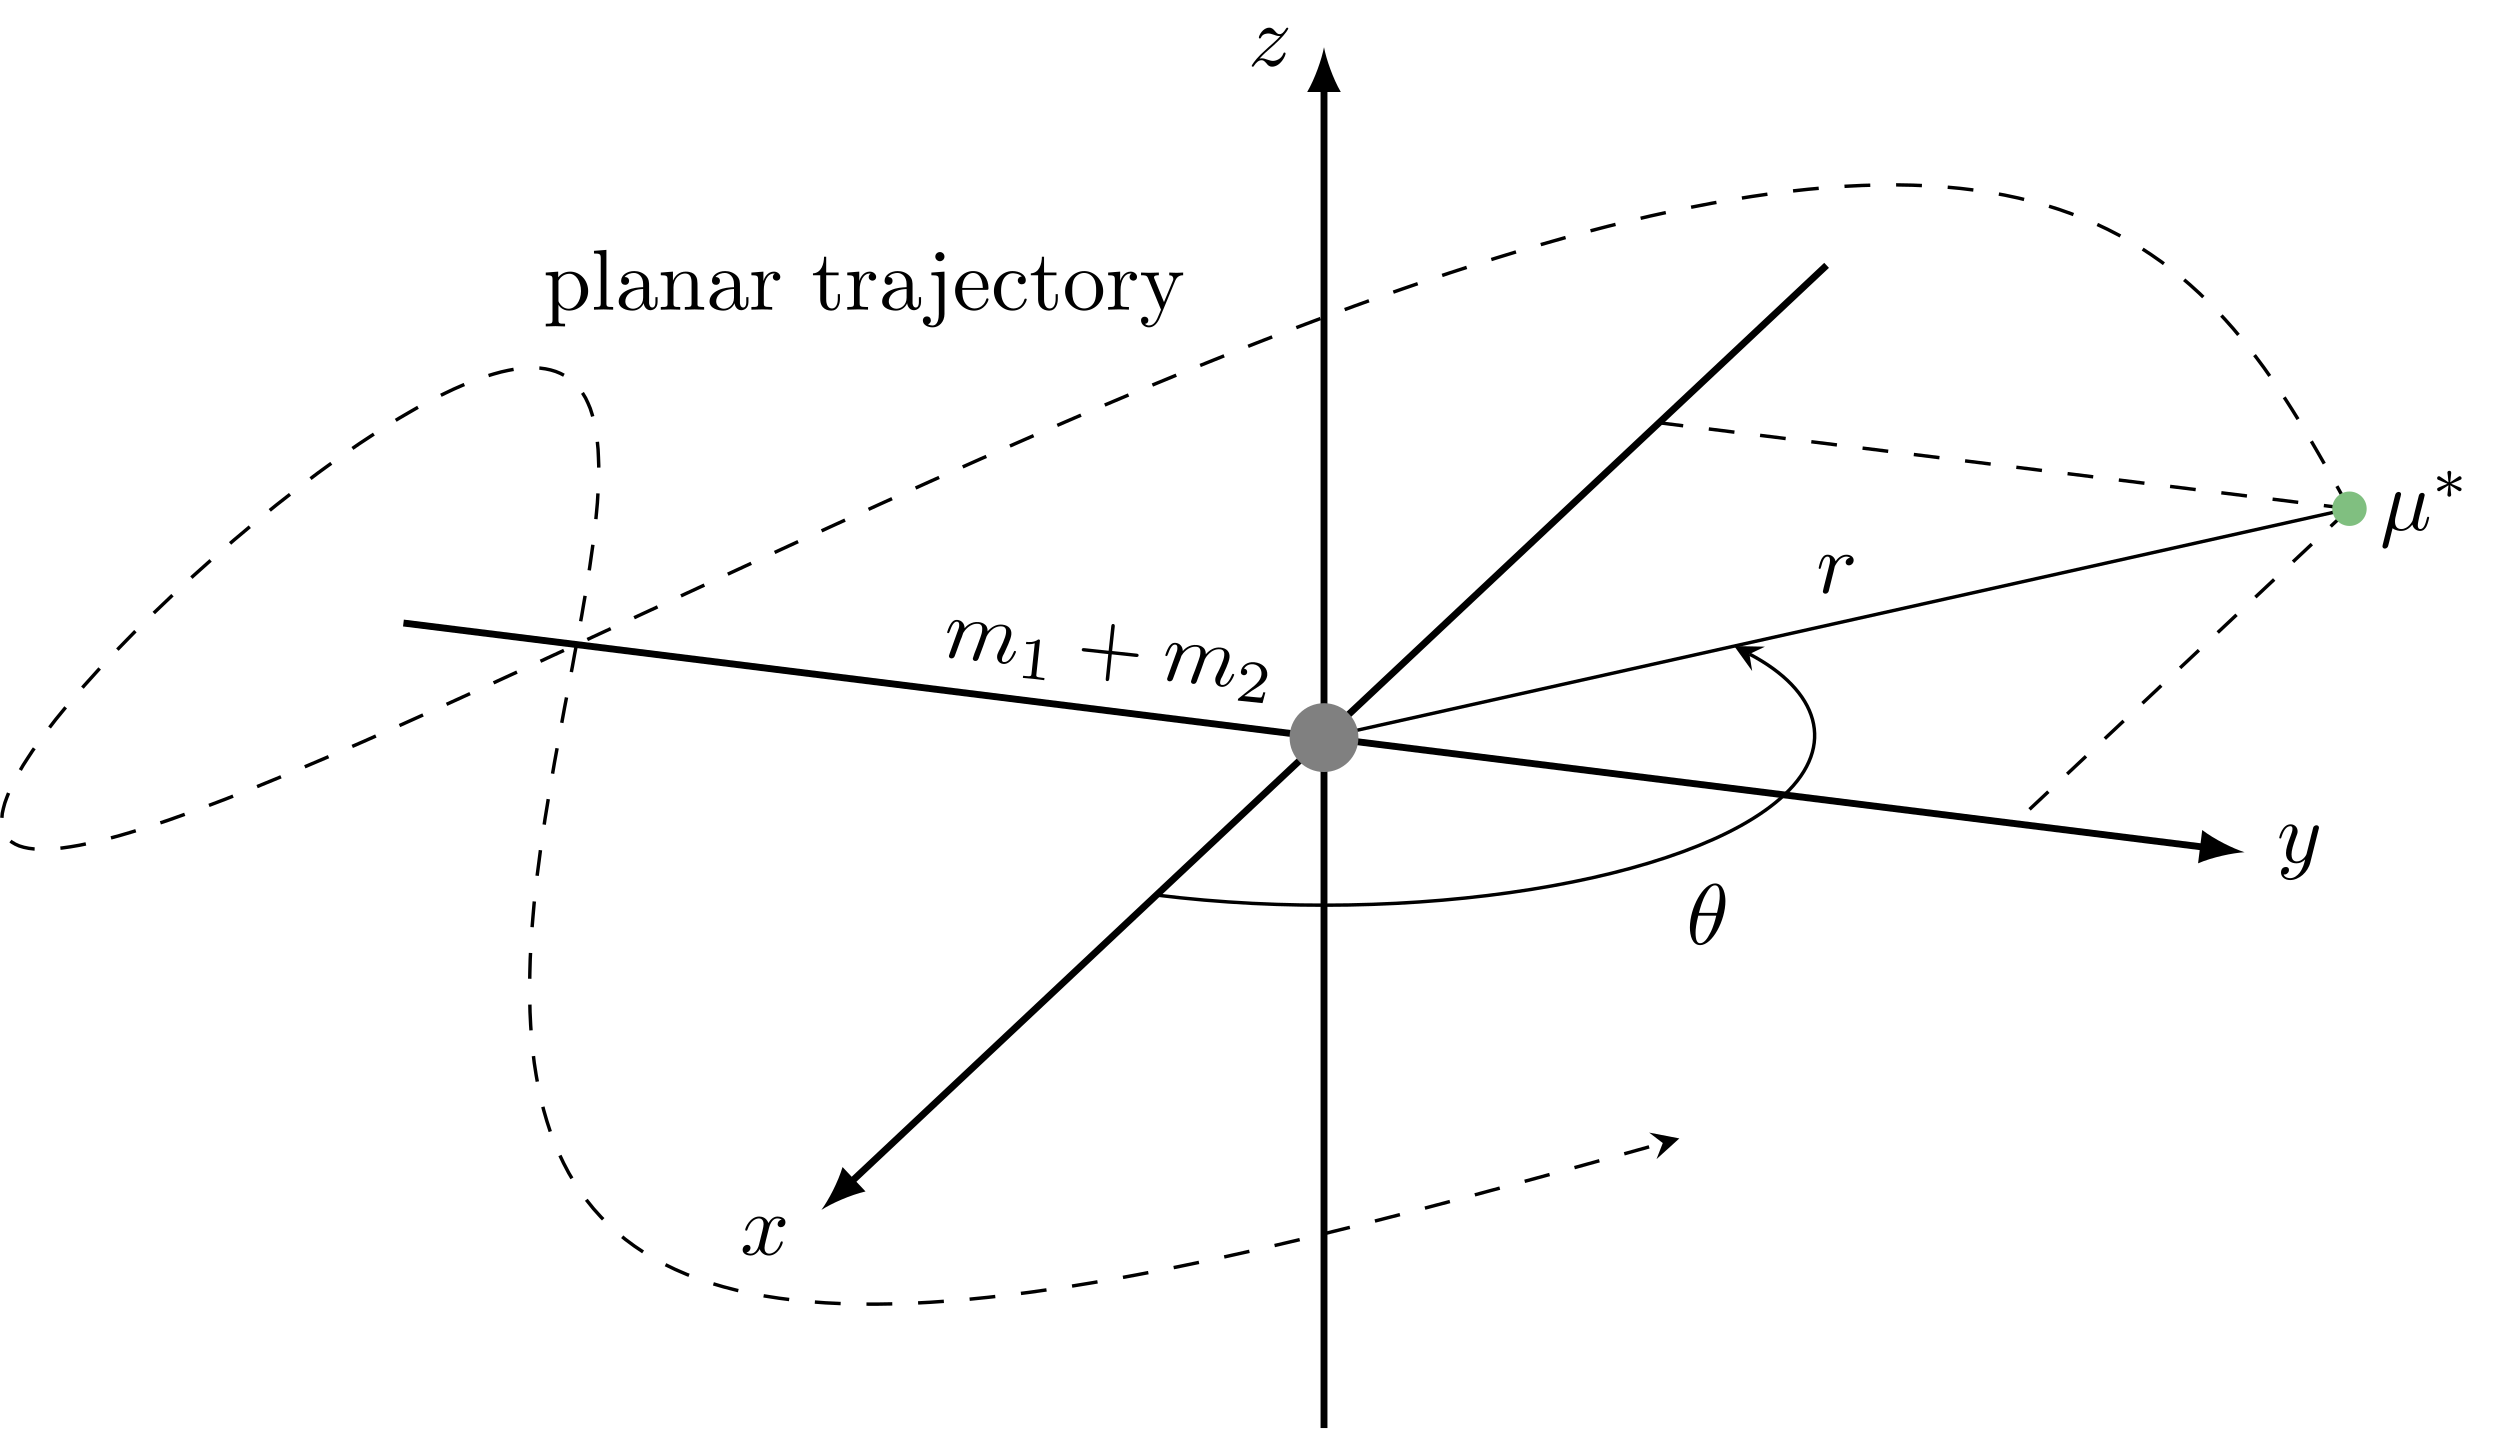 <?xml version="1.0" encoding="UTF-8"?>
<svg xmlns="http://www.w3.org/2000/svg" xmlns:xlink="http://www.w3.org/1999/xlink" width="289.361pt" height="165.686pt" viewBox="0 0 289.361 165.686" version="1.1">
<defs>
<g>
<symbol overflow="visible" id="glyph0-0">
<path style="stroke:none;" d=""/>
</symbol>
<symbol overflow="visible" id="glyph0-1">
<path style="stroke:none;" d="M 1.719 -3.75 L 1.719 -4.406 L 0.281 -4.297 L 0.281 -3.984 C 0.984 -3.984 1.062 -3.922 1.062 -3.484 L 1.062 1.172 C 1.062 1.625 0.953 1.625 0.281 1.625 L 0.281 1.938 C 0.625 1.922 1.141 1.906 1.391 1.906 C 1.672 1.906 2.172 1.922 2.516 1.938 L 2.516 1.625 C 1.859 1.625 1.75 1.625 1.75 1.172 L 1.75 -0.594 C 1.797 -0.422 2.219 0.109 2.969 0.109 C 4.156 0.109 5.188 -0.875 5.188 -2.156 C 5.188 -3.422 4.234 -4.406 3.109 -4.406 C 2.328 -4.406 1.906 -3.969 1.719 -3.75 Z M 1.75 -1.141 L 1.75 -3.359 C 2.031 -3.875 2.516 -4.156 3.031 -4.156 C 3.766 -4.156 4.359 -3.281 4.359 -2.156 C 4.359 -0.953 3.672 -0.109 2.938 -0.109 C 2.531 -0.109 2.156 -0.312 1.891 -0.719 C 1.75 -0.922 1.75 -0.938 1.75 -1.141 Z M 1.75 -1.141 "/>
</symbol>
<symbol overflow="visible" id="glyph0-2">
<path style="stroke:none;" d="M 1.766 -6.922 L 0.328 -6.812 L 0.328 -6.5 C 1.031 -6.5 1.109 -6.438 1.109 -5.938 L 1.109 -0.75 C 1.109 -0.312 1 -0.312 0.328 -0.312 L 0.328 0 C 0.656 -0.016 1.188 -0.031 1.438 -0.031 C 1.688 -0.031 2.172 -0.016 2.547 0 L 2.547 -0.312 C 1.875 -0.312 1.766 -0.312 1.766 -0.75 Z M 1.766 -6.922 "/>
</symbol>
<symbol overflow="visible" id="glyph0-3">
<path style="stroke:none;" d="M 3.312 -0.75 C 3.359 -0.359 3.625 0.062 4.094 0.062 C 4.312 0.062 4.922 -0.078 4.922 -0.891 L 4.922 -1.453 L 4.672 -1.453 L 4.672 -0.891 C 4.672 -0.312 4.422 -0.25 4.312 -0.25 C 3.984 -0.25 3.938 -0.703 3.938 -0.75 L 3.938 -2.734 C 3.938 -3.156 3.938 -3.547 3.578 -3.922 C 3.188 -4.312 2.688 -4.469 2.219 -4.469 C 1.391 -4.469 0.703 -4 0.703 -3.344 C 0.703 -3.047 0.906 -2.875 1.172 -2.875 C 1.453 -2.875 1.625 -3.078 1.625 -3.328 C 1.625 -3.453 1.578 -3.781 1.109 -3.781 C 1.391 -4.141 1.875 -4.25 2.188 -4.25 C 2.688 -4.25 3.25 -3.859 3.25 -2.969 L 3.25 -2.609 C 2.734 -2.578 2.047 -2.547 1.422 -2.25 C 0.672 -1.906 0.422 -1.391 0.422 -0.953 C 0.422 -0.141 1.391 0.109 2.016 0.109 C 2.672 0.109 3.125 -0.297 3.312 -0.75 Z M 3.25 -2.391 L 3.25 -1.391 C 3.25 -0.453 2.531 -0.109 2.078 -0.109 C 1.594 -0.109 1.188 -0.453 1.188 -0.953 C 1.188 -1.5 1.609 -2.328 3.25 -2.391 Z M 3.25 -2.391 "/>
</symbol>
<symbol overflow="visible" id="glyph0-4">
<path style="stroke:none;" d="M 1.094 -3.422 L 1.094 -0.75 C 1.094 -0.312 0.984 -0.312 0.312 -0.312 L 0.312 0 C 0.672 -0.016 1.172 -0.031 1.453 -0.031 C 1.703 -0.031 2.219 -0.016 2.562 0 L 2.562 -0.312 C 1.891 -0.312 1.781 -0.312 1.781 -0.75 L 1.781 -2.594 C 1.781 -3.625 2.5 -4.188 3.125 -4.188 C 3.766 -4.188 3.875 -3.656 3.875 -3.078 L 3.875 -0.75 C 3.875 -0.312 3.766 -0.312 3.094 -0.312 L 3.094 0 C 3.438 -0.016 3.953 -0.031 4.219 -0.031 C 4.469 -0.031 5 -0.016 5.328 0 L 5.328 -0.312 C 4.812 -0.312 4.562 -0.312 4.562 -0.609 L 4.562 -2.516 C 4.562 -3.375 4.562 -3.672 4.25 -4.031 C 4.109 -4.203 3.781 -4.406 3.203 -4.406 C 2.469 -4.406 2 -3.984 1.719 -3.359 L 1.719 -4.406 L 0.312 -4.297 L 0.312 -3.984 C 1.016 -3.984 1.094 -3.922 1.094 -3.422 Z M 1.094 -3.422 "/>
</symbol>
<symbol overflow="visible" id="glyph0-5">
<path style="stroke:none;" d="M 1.672 -3.312 L 1.672 -4.406 L 0.281 -4.297 L 0.281 -3.984 C 0.984 -3.984 1.062 -3.922 1.062 -3.422 L 1.062 -0.75 C 1.062 -0.312 0.953 -0.312 0.281 -0.312 L 0.281 0 C 0.672 -0.016 1.141 -0.031 1.422 -0.031 C 1.812 -0.031 2.281 -0.031 2.688 0 L 2.688 -0.312 L 2.469 -0.312 C 1.734 -0.312 1.719 -0.422 1.719 -0.781 L 1.719 -2.312 C 1.719 -3.297 2.141 -4.188 2.891 -4.188 C 2.953 -4.188 2.984 -4.188 3 -4.172 C 2.969 -4.172 2.766 -4.047 2.766 -3.781 C 2.766 -3.516 2.984 -3.359 3.203 -3.359 C 3.375 -3.359 3.625 -3.484 3.625 -3.797 C 3.625 -4.109 3.312 -4.406 2.891 -4.406 C 2.156 -4.406 1.797 -3.734 1.672 -3.312 Z M 1.672 -3.312 "/>
</symbol>
<symbol overflow="visible" id="glyph0-6">
<path style="stroke:none;" d="M 1.719 -3.984 L 3.156 -3.984 L 3.156 -4.297 L 1.719 -4.297 L 1.719 -6.125 L 1.469 -6.125 C 1.469 -5.312 1.172 -4.25 0.188 -4.203 L 0.188 -3.984 L 1.031 -3.984 L 1.031 -1.234 C 1.031 -0.016 1.969 0.109 2.328 0.109 C 3.031 0.109 3.312 -0.594 3.312 -1.234 L 3.312 -1.797 L 3.062 -1.797 L 3.062 -1.25 C 3.062 -0.516 2.766 -0.141 2.391 -0.141 C 1.719 -0.141 1.719 -1.047 1.719 -1.219 Z M 1.719 -3.984 "/>
</symbol>
<symbol overflow="visible" id="glyph0-7">
<path style="stroke:none;" d="M 2.094 -4.406 L 0.578 -4.297 L 0.578 -3.984 C 1.344 -3.984 1.438 -3.922 1.438 -3.422 L 1.438 0.516 C 1.438 0.969 1.344 1.828 0.703 1.828 C 0.656 1.828 0.422 1.828 0.172 1.688 C 0.312 1.656 0.516 1.516 0.516 1.25 C 0.516 0.984 0.344 0.781 0.062 0.781 C -0.219 0.781 -0.406 0.984 -0.406 1.25 C -0.406 1.766 0.156 2.047 0.734 2.047 C 1.469 2.047 2.094 1.406 2.094 0.5 Z M 2.094 -6.141 C 2.094 -6.438 1.859 -6.672 1.562 -6.672 C 1.281 -6.672 1.031 -6.438 1.031 -6.141 C 1.031 -5.859 1.281 -5.609 1.562 -5.609 C 1.859 -5.609 2.094 -5.859 2.094 -6.141 Z M 2.094 -6.141 "/>
</symbol>
<symbol overflow="visible" id="glyph0-8">
<path style="stroke:none;" d="M 1.109 -2.516 C 1.172 -4 2.016 -4.25 2.359 -4.25 C 3.375 -4.25 3.484 -2.906 3.484 -2.516 Z M 1.109 -2.297 L 3.891 -2.297 C 4.109 -2.297 4.141 -2.297 4.141 -2.516 C 4.141 -3.5 3.594 -4.469 2.359 -4.469 C 1.203 -4.469 0.281 -3.438 0.281 -2.188 C 0.281 -0.859 1.328 0.109 2.469 0.109 C 3.688 0.109 4.141 -1 4.141 -1.188 C 4.141 -1.281 4.062 -1.312 4 -1.312 C 3.922 -1.312 3.891 -1.25 3.875 -1.172 C 3.531 -0.141 2.625 -0.141 2.531 -0.141 C 2.031 -0.141 1.641 -0.438 1.406 -0.812 C 1.109 -1.281 1.109 -1.938 1.109 -2.297 Z M 1.109 -2.297 "/>
</symbol>
<symbol overflow="visible" id="glyph0-9">
<path style="stroke:none;" d="M 1.172 -2.172 C 1.172 -3.797 1.984 -4.219 2.516 -4.219 C 2.609 -4.219 3.234 -4.203 3.578 -3.844 C 3.172 -3.812 3.109 -3.516 3.109 -3.391 C 3.109 -3.125 3.297 -2.938 3.562 -2.938 C 3.828 -2.938 4.031 -3.094 4.031 -3.406 C 4.031 -4.078 3.266 -4.469 2.5 -4.469 C 1.25 -4.469 0.344 -3.391 0.344 -2.156 C 0.344 -0.875 1.328 0.109 2.484 0.109 C 3.812 0.109 4.141 -1.094 4.141 -1.188 C 4.141 -1.281 4.031 -1.281 4 -1.281 C 3.922 -1.281 3.891 -1.25 3.875 -1.188 C 3.594 -0.266 2.938 -0.141 2.578 -0.141 C 2.047 -0.141 1.172 -0.562 1.172 -2.172 Z M 1.172 -2.172 "/>
</symbol>
<symbol overflow="visible" id="glyph0-10">
<path style="stroke:none;" d="M 4.688 -2.141 C 4.688 -3.406 3.703 -4.469 2.5 -4.469 C 1.25 -4.469 0.281 -3.375 0.281 -2.141 C 0.281 -0.844 1.312 0.109 2.484 0.109 C 3.688 0.109 4.688 -0.875 4.688 -2.141 Z M 2.5 -0.141 C 2.062 -0.141 1.625 -0.344 1.359 -0.812 C 1.109 -1.25 1.109 -1.859 1.109 -2.219 C 1.109 -2.609 1.109 -3.141 1.344 -3.578 C 1.609 -4.031 2.078 -4.25 2.484 -4.25 C 2.922 -4.25 3.344 -4.031 3.609 -3.594 C 3.875 -3.172 3.875 -2.594 3.875 -2.219 C 3.875 -1.859 3.875 -1.312 3.656 -0.875 C 3.422 -0.422 2.984 -0.141 2.5 -0.141 Z M 2.5 -0.141 "/>
</symbol>
<symbol overflow="visible" id="glyph0-11">
<path style="stroke:none;" d="M 4.141 -3.344 C 4.391 -3.984 4.906 -3.984 5.062 -3.984 L 5.062 -4.297 C 4.828 -4.281 4.547 -4.266 4.312 -4.266 C 4.141 -4.266 3.672 -4.281 3.453 -4.297 L 3.453 -3.984 C 3.766 -3.984 3.922 -3.812 3.922 -3.562 C 3.922 -3.453 3.906 -3.438 3.859 -3.312 L 2.844 -0.875 L 1.75 -3.547 C 1.703 -3.656 1.688 -3.688 1.688 -3.734 C 1.688 -3.984 2.047 -3.984 2.25 -3.984 L 2.25 -4.297 C 1.984 -4.281 1.328 -4.266 1.156 -4.266 C 0.891 -4.266 0.484 -4.281 0.188 -4.297 L 0.188 -3.984 C 0.672 -3.984 0.859 -3.984 1 -3.641 L 2.5 0 C 2.438 0.125 2.297 0.453 2.25 0.594 C 2.031 1.141 1.75 1.828 1.109 1.828 C 1.062 1.828 0.828 1.828 0.641 1.641 C 0.953 1.609 1.031 1.391 1.031 1.219 C 1.031 0.969 0.844 0.812 0.609 0.812 C 0.406 0.812 0.188 0.938 0.188 1.234 C 0.188 1.688 0.609 2.047 1.109 2.047 C 1.734 2.047 2.141 1.469 2.375 0.906 Z M 4.141 -3.344 "/>
</symbol>
<symbol overflow="visible" id="glyph1-0">
<path style="stroke:none;" d=""/>
</symbol>
<symbol overflow="visible" id="glyph1-1">
<path style="stroke:none;" d="M 3.328 -3.016 C 3.391 -3.266 3.625 -4.188 4.312 -4.188 C 4.359 -4.188 4.609 -4.188 4.812 -4.062 C 4.531 -4 4.344 -3.766 4.344 -3.516 C 4.344 -3.359 4.453 -3.172 4.719 -3.172 C 4.938 -3.172 5.25 -3.344 5.25 -3.75 C 5.25 -4.266 4.672 -4.406 4.328 -4.406 C 3.75 -4.406 3.406 -3.875 3.281 -3.656 C 3.031 -4.312 2.5 -4.406 2.203 -4.406 C 1.172 -4.406 0.594 -3.125 0.594 -2.875 C 0.594 -2.766 0.703 -2.766 0.719 -2.766 C 0.797 -2.766 0.828 -2.797 0.844 -2.875 C 1.188 -3.938 1.844 -4.188 2.188 -4.188 C 2.375 -4.188 2.719 -4.094 2.719 -3.516 C 2.719 -3.203 2.547 -2.547 2.188 -1.141 C 2.031 -0.531 1.672 -0.109 1.234 -0.109 C 1.172 -0.109 0.953 -0.109 0.734 -0.234 C 0.984 -0.297 1.203 -0.5 1.203 -0.781 C 1.203 -1.047 0.984 -1.125 0.844 -1.125 C 0.531 -1.125 0.297 -0.875 0.297 -0.547 C 0.297 -0.094 0.781 0.109 1.219 0.109 C 1.891 0.109 2.25 -0.594 2.266 -0.641 C 2.391 -0.281 2.75 0.109 3.344 0.109 C 4.375 0.109 4.938 -1.172 4.938 -1.422 C 4.938 -1.531 4.859 -1.531 4.828 -1.531 C 4.734 -1.531 4.719 -1.484 4.688 -1.422 C 4.359 -0.344 3.688 -0.109 3.375 -0.109 C 2.984 -0.109 2.828 -0.422 2.828 -0.766 C 2.828 -0.984 2.875 -1.203 2.984 -1.641 Z M 3.328 -3.016 "/>
</symbol>
<symbol overflow="visible" id="glyph1-2">
<path style="stroke:none;" d="M 4.844 -3.797 C 4.891 -3.938 4.891 -3.953 4.891 -4.031 C 4.891 -4.203 4.75 -4.297 4.594 -4.297 C 4.5 -4.297 4.344 -4.234 4.25 -4.094 C 4.234 -4.031 4.141 -3.734 4.109 -3.547 C 4.031 -3.297 3.969 -3.016 3.906 -2.75 L 3.453 -0.953 C 3.422 -0.812 2.984 -0.109 2.328 -0.109 C 1.828 -0.109 1.719 -0.547 1.719 -0.922 C 1.719 -1.375 1.891 -2 2.219 -2.875 C 2.375 -3.281 2.422 -3.391 2.422 -3.594 C 2.422 -4.031 2.109 -4.406 1.609 -4.406 C 0.656 -4.406 0.297 -2.953 0.297 -2.875 C 0.297 -2.766 0.391 -2.766 0.406 -2.766 C 0.516 -2.766 0.516 -2.797 0.562 -2.953 C 0.844 -3.891 1.234 -4.188 1.578 -4.188 C 1.656 -4.188 1.828 -4.188 1.828 -3.875 C 1.828 -3.625 1.719 -3.359 1.656 -3.172 C 1.25 -2.109 1.078 -1.547 1.078 -1.078 C 1.078 -0.188 1.703 0.109 2.297 0.109 C 2.688 0.109 3.016 -0.062 3.297 -0.344 C 3.172 0.172 3.047 0.672 2.656 1.203 C 2.391 1.531 2.016 1.828 1.562 1.828 C 1.422 1.828 0.969 1.797 0.797 1.406 C 0.953 1.406 1.094 1.406 1.219 1.281 C 1.328 1.203 1.422 1.062 1.422 0.875 C 1.422 0.562 1.156 0.531 1.062 0.531 C 0.828 0.531 0.5 0.688 0.5 1.172 C 0.5 1.672 0.938 2.047 1.562 2.047 C 2.578 2.047 3.609 1.141 3.891 0.016 Z M 4.844 -3.797 "/>
</symbol>
<symbol overflow="visible" id="glyph1-3">
<path style="stroke:none;" d="M 1.328 -0.828 C 1.859 -1.406 2.156 -1.656 2.516 -1.969 C 2.516 -1.969 3.125 -2.5 3.484 -2.859 C 4.438 -3.781 4.656 -4.266 4.656 -4.312 C 4.656 -4.406 4.562 -4.406 4.547 -4.406 C 4.469 -4.406 4.453 -4.391 4.391 -4.297 C 4.094 -3.812 3.891 -3.656 3.656 -3.656 C 3.406 -3.656 3.297 -3.812 3.141 -3.984 C 2.953 -4.203 2.781 -4.406 2.453 -4.406 C 1.703 -4.406 1.25 -3.484 1.25 -3.266 C 1.25 -3.219 1.281 -3.156 1.359 -3.156 C 1.453 -3.156 1.469 -3.203 1.5 -3.266 C 1.688 -3.734 2.266 -3.734 2.344 -3.734 C 2.547 -3.734 2.734 -3.672 2.969 -3.594 C 3.375 -3.438 3.484 -3.438 3.734 -3.438 C 3.375 -3.016 2.547 -2.297 2.359 -2.141 L 1.453 -1.297 C 0.781 -0.625 0.422 -0.062 0.422 0.016 C 0.422 0.109 0.531 0.109 0.547 0.109 C 0.625 0.109 0.641 0.094 0.703 -0.016 C 0.938 -0.375 1.234 -0.641 1.562 -0.641 C 1.781 -0.641 1.891 -0.547 2.141 -0.266 C 2.297 -0.047 2.484 0.109 2.766 0.109 C 3.766 0.109 4.344 -1.156 4.344 -1.422 C 4.344 -1.469 4.297 -1.531 4.219 -1.531 C 4.125 -1.531 4.109 -1.469 4.078 -1.391 C 3.844 -0.75 3.203 -0.562 2.875 -0.562 C 2.688 -0.562 2.5 -0.625 2.297 -0.688 C 1.953 -0.812 1.797 -0.859 1.594 -0.859 C 1.578 -0.859 1.422 -0.859 1.328 -0.828 Z M 1.328 -0.828 "/>
</symbol>
<symbol overflow="visible" id="glyph1-4">
<path style="stroke:none;" d="M 0.875 -0.594 C 0.844 -0.438 0.781 -0.203 0.781 -0.156 C 0.781 0.016 0.922 0.109 1.078 0.109 C 1.203 0.109 1.375 0.031 1.453 -0.172 C 1.469 -0.203 1.797 -1.562 1.844 -1.75 C 1.922 -2.078 2.109 -2.766 2.156 -3.047 C 2.203 -3.172 2.484 -3.641 2.719 -3.859 C 2.797 -3.922 3.094 -4.188 3.516 -4.188 C 3.781 -4.188 3.922 -4.062 3.938 -4.062 C 3.641 -4.016 3.422 -3.781 3.422 -3.516 C 3.422 -3.359 3.531 -3.172 3.797 -3.172 C 4.062 -3.172 4.344 -3.406 4.344 -3.766 C 4.344 -4.109 4.031 -4.406 3.516 -4.406 C 2.875 -4.406 2.438 -3.922 2.25 -3.641 C 2.156 -4.094 1.797 -4.406 1.328 -4.406 C 0.875 -4.406 0.688 -4.016 0.594 -3.844 C 0.422 -3.5 0.297 -2.906 0.297 -2.875 C 0.297 -2.766 0.391 -2.766 0.406 -2.766 C 0.516 -2.766 0.516 -2.781 0.578 -3 C 0.75 -3.703 0.953 -4.188 1.312 -4.188 C 1.469 -4.188 1.609 -4.109 1.609 -3.734 C 1.609 -3.516 1.578 -3.406 1.453 -2.891 Z M 0.875 -0.594 "/>
</symbol>
<symbol overflow="visible" id="glyph1-5">
<path style="stroke:none;" d="M 4.531 -4.984 C 4.531 -5.641 4.359 -7.031 3.344 -7.031 C 1.953 -7.031 0.422 -4.219 0.422 -1.938 C 0.422 -1 0.703 0.109 1.609 0.109 C 3.016 0.109 4.531 -2.75 4.531 -4.984 Z M 1.469 -3.625 C 1.641 -4.25 1.844 -5.047 2.25 -5.766 C 2.516 -6.25 2.875 -6.812 3.328 -6.812 C 3.812 -6.812 3.875 -6.172 3.875 -5.609 C 3.875 -5.109 3.797 -4.609 3.562 -3.625 Z M 3.469 -3.297 C 3.359 -2.844 3.156 -2 2.766 -1.281 C 2.422 -0.594 2.047 -0.109 1.609 -0.109 C 1.281 -0.109 1.078 -0.406 1.078 -1.328 C 1.078 -1.75 1.141 -2.328 1.391 -3.297 Z M 3.469 -3.297 "/>
</symbol>
<symbol overflow="visible" id="glyph1-6">
<path style="stroke:none;" d="M 2.297 -3.5 C 2.359 -3.703 2.453 -4.094 2.453 -4.141 C 2.453 -4.312 2.328 -4.406 2.156 -4.406 C 2.141 -4.406 1.859 -4.391 1.766 -4.047 L 0.328 1.719 C 0.297 1.844 0.297 1.859 0.297 1.891 C 0.297 2.031 0.406 2.156 0.578 2.156 C 0.781 2.156 0.906 1.969 0.922 1.938 C 0.969 1.859 1.094 1.328 1.469 -0.203 C 1.797 0.062 2.25 0.109 2.438 0.109 C 3.141 0.109 3.531 -0.344 3.766 -0.625 C 3.859 -0.172 4.234 0.109 4.672 0.109 C 5.016 0.109 5.25 -0.125 5.406 -0.438 C 5.578 -0.797 5.703 -1.406 5.703 -1.422 C 5.703 -1.531 5.609 -1.531 5.578 -1.531 C 5.484 -1.531 5.469 -1.484 5.438 -1.344 C 5.281 -0.703 5.094 -0.109 4.688 -0.109 C 4.422 -0.109 4.391 -0.375 4.391 -0.562 C 4.391 -0.781 4.5 -1.25 4.578 -1.609 L 4.859 -2.688 C 4.891 -2.828 5 -3.203 5.031 -3.359 C 5.078 -3.594 5.188 -3.969 5.188 -4.031 C 5.188 -4.203 5.047 -4.297 4.891 -4.297 C 4.844 -4.297 4.578 -4.281 4.5 -3.953 L 4.031 -2.078 C 3.922 -1.578 3.812 -1.172 3.781 -1.062 C 3.766 -1.016 3.297 -0.109 2.484 -0.109 C 1.984 -0.109 1.75 -0.438 1.75 -0.984 C 1.75 -1.266 1.812 -1.547 1.891 -1.828 Z M 2.297 -3.5 "/>
</symbol>
<symbol overflow="visible" id="glyph2-0">
<path style="stroke:none;" d=""/>
</symbol>
<symbol overflow="visible" id="glyph2-1">
<path style="stroke:none;" d="M 0.938 -0.5 C 0.891 -0.344 0.797 -0.125 0.797 -0.078 C 0.781 0.094 0.906 0.203 1.062 0.219 C 1.188 0.234 1.375 0.172 1.453 -0.016 C 1.453 -0.031 1.625 -0.484 1.719 -0.734 L 2.031 -1.594 C 2.109 -1.812 2.188 -2.031 2.281 -2.234 C 2.328 -2.406 2.438 -2.703 2.453 -2.734 C 2.625 -3.031 3.25 -3.875 4.203 -3.781 C 4.656 -3.734 4.672 -3.344 4.641 -3.016 C 4.625 -2.766 4.547 -2.5 4.438 -2.203 L 4.031 -1.078 L 3.75 -0.359 C 3.703 -0.172 3.562 0.172 3.562 0.219 C 3.547 0.391 3.672 0.5 3.812 0.516 C 4.125 0.547 4.219 0.297 4.312 0 C 4.516 -0.547 5.047 -1.953 5.156 -2.328 C 5.203 -2.453 5.859 -3.609 6.953 -3.484 C 7.375 -3.438 7.453 -3.094 7.406 -2.734 C 7.359 -2.172 6.812 -1.062 6.547 -0.578 C 6.453 -0.344 6.391 -0.25 6.375 -0.047 C 6.328 0.422 6.625 0.812 7.078 0.859 C 8.016 0.953 8.547 -0.453 8.562 -0.531 C 8.562 -0.625 8.469 -0.641 8.438 -0.641 C 8.344 -0.656 8.344 -0.625 8.281 -0.484 C 8.062 0.031 7.688 0.703 7.141 0.641 C 6.984 0.625 6.906 0.516 6.938 0.281 C 6.969 0.031 7.078 -0.188 7.203 -0.391 C 7.422 -0.891 7.953 -1.938 8.016 -2.516 C 8.094 -3.156 7.719 -3.609 6.984 -3.688 C 6.25 -3.766 5.703 -3.391 5.266 -2.906 C 5.281 -3.031 5.281 -3.375 5.031 -3.641 C 4.797 -3.875 4.5 -3.953 4.25 -3.984 C 3.344 -4.078 2.797 -3.5 2.609 -3.281 C 2.609 -3.859 2.219 -4.188 1.781 -4.234 C 1.328 -4.281 1.109 -3.922 1 -3.766 C 0.781 -3.422 0.594 -2.859 0.594 -2.828 C 0.578 -2.719 0.672 -2.703 0.688 -2.703 C 0.797 -2.703 0.812 -2.719 0.891 -2.922 C 1.141 -3.609 1.391 -4.078 1.75 -4.031 C 1.891 -4.016 2.016 -3.922 1.984 -3.547 C 1.969 -3.328 1.922 -3.219 1.734 -2.719 Z M 0.938 -0.5 "/>
</symbol>
<symbol overflow="visible" id="glyph3-0">
<path style="stroke:none;" d=""/>
</symbol>
<symbol overflow="visible" id="glyph3-1">
<path style="stroke:none;" d="M 2.781 -4.156 C 2.797 -4.344 2.797 -4.344 2.594 -4.375 C 2.094 -4 1.484 -4.062 1.203 -4.094 L 1.172 -3.844 C 1.328 -3.828 1.797 -3.781 2.188 -3.922 L 1.812 -0.391 C 1.781 -0.156 1.781 -0.062 1.109 -0.141 L 0.844 -0.172 L 0.812 0.078 C 0.938 0.094 1.781 0.156 2.031 0.188 C 2.25 0.203 3.125 0.328 3.281 0.344 L 3.312 0.094 L 3.047 0.062 C 2.344 0 2.344 -0.094 2.375 -0.328 Z M 2.781 -4.156 "/>
</symbol>
<symbol overflow="visible" id="glyph3-2">
<path style="stroke:none;" d="M 3.625 -0.891 L 3.391 -0.922 C 3.359 -0.766 3.25 -0.375 3.141 -0.312 C 3.094 -0.281 2.562 -0.328 2.453 -0.344 L 1.188 -0.469 C 1.969 -1.047 2.25 -1.203 2.688 -1.484 C 3.25 -1.844 3.766 -2.219 3.844 -2.875 C 3.922 -3.719 3.25 -4.297 2.359 -4.391 C 1.516 -4.484 0.859 -3.953 0.797 -3.312 C 0.75 -2.969 1.047 -2.891 1.125 -2.891 C 1.281 -2.875 1.5 -2.969 1.516 -3.219 C 1.531 -3.344 1.516 -3.594 1.156 -3.641 C 1.422 -4.094 1.891 -4.188 2.219 -4.156 C 2.922 -4.078 3.234 -3.516 3.172 -2.953 C 3.109 -2.344 2.625 -1.922 2.375 -1.688 L 0.547 -0.219 C 0.453 -0.156 0.453 -0.141 0.438 0.047 L 3.297 0.344 Z M 3.625 -0.891 "/>
</symbol>
<symbol overflow="visible" id="glyph4-0">
<path style="stroke:none;" d=""/>
</symbol>
<symbol overflow="visible" id="glyph4-1">
<path style="stroke:none;" d="M 4.297 -1.859 L 7.062 -1.562 C 7.203 -1.547 7.375 -1.531 7.406 -1.734 C 7.422 -1.922 7.25 -1.938 7.109 -1.953 L 4.344 -2.25 L 4.641 -5.031 C 4.656 -5.172 4.672 -5.359 4.469 -5.375 C 4.266 -5.391 4.25 -5.203 4.234 -5.062 L 3.938 -2.281 L 1.172 -2.578 C 1.031 -2.594 0.844 -2.609 0.828 -2.422 C 0.797 -2.219 0.984 -2.203 1.125 -2.188 L 3.891 -1.891 L 3.609 0.891 C 3.594 1.031 3.562 1.219 3.766 1.234 C 3.969 1.25 4 1.062 4.016 0.922 Z M 4.297 -1.859 "/>
</symbol>
<symbol overflow="visible" id="glyph5-0">
<path style="stroke:none;" d=""/>
</symbol>
<symbol overflow="visible" id="glyph5-1">
<path style="stroke:none;" d="M 2.25 -1.734 C 2.828 -1.984 3.078 -2.078 3.25 -2.172 C 3.391 -2.219 3.453 -2.25 3.453 -2.391 C 3.453 -2.5 3.359 -2.609 3.234 -2.609 C 3.188 -2.609 3.172 -2.609 3.094 -2.547 L 2.141 -1.906 L 2.25 -2.938 C 2.266 -3.062 2.25 -3.234 2.031 -3.234 C 1.953 -3.234 1.812 -3.188 1.812 -3.031 C 1.812 -2.969 1.844 -2.766 1.859 -2.688 C 1.875 -2.578 1.922 -2.062 1.938 -1.906 L 0.984 -2.547 C 0.922 -2.578 0.906 -2.609 0.844 -2.609 C 0.703 -2.609 0.625 -2.5 0.625 -2.391 C 0.625 -2.25 0.703 -2.203 0.766 -2.188 L 1.812 -1.734 C 1.25 -1.484 0.984 -1.391 0.812 -1.312 C 0.688 -1.25 0.625 -1.219 0.625 -1.094 C 0.625 -0.969 0.703 -0.875 0.844 -0.875 C 0.891 -0.875 0.906 -0.875 0.984 -0.938 L 1.938 -1.562 L 1.812 -0.453 C 1.812 -0.297 1.953 -0.234 2.031 -0.234 C 2.125 -0.234 2.25 -0.297 2.25 -0.453 C 2.25 -0.516 2.219 -0.719 2.219 -0.781 C 2.203 -0.906 2.156 -1.406 2.141 -1.562 L 2.969 -1.016 C 3.156 -0.875 3.172 -0.875 3.234 -0.875 C 3.359 -0.875 3.453 -0.969 3.453 -1.094 C 3.453 -1.234 3.359 -1.266 3.297 -1.297 Z M 2.25 -1.734 "/>
</symbol>
</g>
<clipPath id="clip1">
  <path d="M 152 84 L 154 84 L 154 165.688 L 152 165.688 Z M 152 84 "/>
</clipPath>
</defs>
<g id="surface1">
<path style="fill:none;stroke-width:0.399;stroke-linecap:butt;stroke-linejoin:miter;stroke:rgb(0%,0%,0%);stroke-opacity:1;stroke-dasharray:2.989,2.989;stroke-miterlimit:10;" d="M 118.692 26.493 L 117.247 29.095 L 116.525 30.392 L 115.794 31.681 L 115.056 32.966 L 114.31 34.247 L 113.556 35.513 L 112.794 36.771 L 112.021 38.017 L 111.232 39.247 L 110.427 40.462 L 109.607 41.661 L 108.775 42.841 L 107.911 44.001 L 107.04 45.142 L 106.138 46.259 L 105.224 47.353 L 104.275 48.419 L 103.306 49.462 L 102.31 50.478 L 101.286 51.462 L 100.232 52.419 L 99.153 53.341 L 98.036 54.231 L 96.896 55.091 L 95.716 55.915 L 94.509 56.704 L 93.263 57.454 L 91.982 58.169 L 90.661 58.849 L 89.31 59.485 L 87.919 60.083 L 86.493 60.638 L 85.021 61.157 L 83.521 61.63 L 81.97 62.063 L 80.388 62.45 L 78.755 62.798 L 77.095 63.099 L 75.384 63.36 L 73.638 63.571 L 71.845 63.739 L 70.017 63.864 L 68.146 63.942 L 66.235 63.978 L 64.275 63.966 L 62.286 63.911 L 60.247 63.81 L 58.173 63.661 L 56.052 63.47 L 53.903 63.235 L 51.704 62.954 L 49.478 62.63 L 47.196 62.263 L 44.896 61.853 L 42.544 61.399 L 40.165 60.903 L 37.739 60.368 L 35.294 59.79 L 32.802 59.169 L 30.286 58.513 L 27.732 57.817 L 25.157 57.083 L 22.54 56.313 L 19.903 55.505 L 17.232 54.661 L 14.544 53.786 L 11.821 52.876 L 9.083 51.935 L 6.31 50.962 L 3.532 49.958 L 0.72 48.931 L -2.097 47.872 L -4.948 46.79 L -7.796 45.681 L -10.671 44.548 L -13.546 43.392 L -16.444 42.22 L -19.343 41.024 L -22.257 39.813 L -25.167 38.583 L -28.093 37.341 L -31.007 36.083 L -33.932 34.813 L -36.847 33.536 L -39.772 32.247 L -42.679 30.95 L -45.593 29.649 L -48.483 28.341 L -51.382 27.032 L -54.249 25.72 L -57.124 24.407 L -59.968 23.099 L -62.807 21.794 L -65.616 20.489 L -68.413 19.196 L -71.179 17.907 L -73.94 16.63 L -76.651 15.36 L -79.358 14.106 L -82.015 12.864 L -84.667 11.638 L -87.261 10.427 L -89.843 9.235 L -92.374 8.06 L -94.886 6.907 L -97.343 5.778 L -99.772 4.669 L -102.147 3.587 L -104.495 2.528 L -106.784 1.497 L -109.046 0.497 L -111.241 -0.479 L -113.409 -1.421 L -115.511 -2.331 L -117.577 -3.21 L -119.577 -4.058 L -121.542 -4.87 L -123.436 -5.647 L -125.296 -6.386 L -127.081 -7.093 L -128.827 -7.757 L -130.499 -8.386 L -132.136 -8.976 L -133.69 -9.53 L -135.21 -10.038 L -136.647 -10.511 L -138.046 -10.937 L -139.366 -11.327 L -140.643 -11.671 L -141.839 -11.976 L -142.991 -12.237 L -144.065 -12.46 L -145.093 -12.636 L -146.046 -12.772 L -146.948 -12.862 L -147.772 -12.917 L -148.554 -12.921 L -149.253 -12.89 L -149.909 -12.812 L -150.487 -12.694 L -151.022 -12.534 L -151.475 -12.331 L -151.886 -12.089 L -152.218 -11.808 L -152.507 -11.483 L -152.722 -11.124 L -152.893 -10.726 L -152.987 -10.288 L -153.05 -9.812 L -153.03 -9.3 L -152.979 -8.753 L -152.85 -8.171 L -152.683 -7.554 L -152.448 -6.905 L -152.179 -6.222 L -151.843 -5.511 L -151.472 -4.769 L -151.034 -3.999 L -150.569 -3.198 L -150.038 -2.374 L -149.479 -1.522 L -148.858 -0.651 L -148.218 0.247 L -147.515 1.169 L -146.792 2.106 L -146.007 3.063 L -145.206 4.04 L -144.354 5.032 L -143.483 6.04 L -142.565 7.056 L -141.632 8.091 L -140.655 9.13 L -139.663 10.181 L -138.632 11.239 L -137.593 12.302 L -136.511 13.368 L -135.429 14.438 L -133.186 16.579 L -130.882 18.712 L -129.698 19.771 L -128.522 20.825 L -127.319 21.868 L -126.124 22.903 L -124.905 23.927 L -123.702 24.939 L -122.475 25.935 L -121.265 26.919 L -120.038 27.88 L -118.831 28.825 L -117.608 29.751 L -116.409 30.657 L -115.198 31.536 L -114.007 32.392 L -112.811 33.224 L -111.647 34.028 L -110.472 34.802 L -109.331 35.552 L -108.186 36.267 L -107.073 36.954 L -105.96 37.603 L -104.882 38.224 L -103.808 38.806 L -102.765 39.353 L -101.733 39.86 L -100.741 40.333 L -99.749 40.767 L -98.804 41.161 L -97.862 41.513 L -96.968 41.825 L -96.081 42.095 L -95.241 42.325 L -94.413 42.509 L -93.632 42.653 L -92.858 42.747 L -92.136 42.802 L -91.425 42.806 L -90.761 42.771 L -90.112 42.685 L -89.511 42.556 L -88.929 42.38 L -88.393 42.161 L -87.874 41.892 L -87.397 41.579 L -86.944 41.216 L -86.534 40.81 L -86.147 40.356 L -85.804 39.86 L -85.472 39.313 L -85.194 38.728 L -84.925 38.091 L -84.71 37.415 L -84.507 36.692 L -84.35 35.927 L -84.206 35.114 L -84.108 34.263 L -84.022 33.372 L -83.979 32.438 L -83.944 31.462 L -83.956 30.45 L -83.975 29.396 L -84.034 28.31 L -84.1 27.181 L -84.206 26.021 L -84.319 24.821 L -84.468 23.591 L -84.62 22.329 L -84.804 21.036 L -84.991 19.708 L -85.206 18.356 L -85.425 16.974 L -85.671 15.567 L -85.913 14.134 L -86.179 12.677 L -86.44 11.196 L -86.729 9.7 L -87.003 8.177 L -87.3 6.642 L -87.589 5.083 L -87.893 3.517 L -88.183 1.931 L -88.483 0.337 L -88.772 -1.272 L -89.069 -2.886 L -89.347 -4.511 L -89.632 -6.14 L -89.893 -7.776 L -90.163 -9.413 L -90.401 -11.05 L -90.647 -12.69 L -90.858 -14.327 L -91.073 -15.96 L -91.253 -17.589 L -91.425 -19.21 L -91.565 -20.823 L -91.698 -22.429 L -91.796 -24.026 L -91.874 -25.604 L -91.917 -27.175 L -91.944 -28.726 L -91.929 -30.265 L -91.897 -31.78 L -91.823 -33.28 L -91.725 -34.757 L -91.577 -36.21 L -91.409 -37.64 L -91.19 -39.046 L -90.944 -40.429 L -90.647 -41.78 L -90.319 -43.104 L -89.944 -44.397 L -89.534 -45.663 L -89.065 -46.894 L -88.565 -48.093 L -88.011 -49.257 L -87.417 -50.386 L -86.768 -51.483 L -86.077 -52.538 L -85.331 -53.558 L -84.542 -54.538 L -83.69 -55.483 L -82.804 -56.386 L -81.854 -57.253 L -80.862 -58.073 L -79.808 -58.854 L -78.71 -59.593 L -77.55 -60.292 L -76.35 -60.944 L -75.081 -61.558 L -73.772 -62.124 L -72.397 -62.651 L -70.979 -63.132 L -69.499 -63.569 L -67.975 -63.964 L -66.39 -64.315 L -64.757 -64.624 L -63.065 -64.886 L -61.327 -65.108 L -59.53 -65.284 L -57.69 -65.421 L -55.792 -65.511 L -53.847 -65.561 L -51.847 -65.573 L -49.804 -65.538 L -47.706 -65.468 L -45.569 -65.354 L -43.378 -65.202 L -41.143 -65.011 L -38.862 -64.78 L -36.538 -64.515 L -34.171 -64.214 L -31.765 -63.874 L -29.311 -63.503 L -26.823 -63.097 L -24.292 -62.659 L -21.729 -62.19 L -19.124 -61.69 L -16.491 -61.159 L -13.823 -60.601 L -11.12 -60.015 L -8.39 -59.405 L -5.632 -58.769 L -2.839 -58.112 L -0.03 -57.429 L 2.81 -56.729 L 5.669 -56.011 L 8.548 -55.272 L 11.446 -54.519 L 14.364 -53.749 L 17.298 -52.964 L 20.247 -52.167 L 23.208 -51.362 L 26.181 -50.55 L 29.157 -49.726 L 32.15 -48.897 L 35.138 -48.065 L 38.134 -47.226 L 39.212 -46.925 " transform="matrix(1,0,0,-1,153.245,85.376)"/>
<path style=" stroke:none;fill-rule:nonzero;fill:rgb(0%,0%,0%);fill-opacity:1;" d="M 194.375 131.766 L 190.875 131.09 L 192.457 132.301 L 191.734 134.16 "/>
<g style="fill:rgb(0%,0%,0%);fill-opacity:1;">
  <use xlink:href="#glyph0-1" x="62.887" y="35.844"/>
  <use xlink:href="#glyph0-2" x="68.422" y="35.844"/>
  <use xlink:href="#glyph0-3" x="71.19" y="35.844"/>
  <use xlink:href="#glyph0-4" x="76.171" y="35.844"/>
  <use xlink:href="#glyph0-3" x="81.706" y="35.844"/>
  <use xlink:href="#glyph0-5" x="86.688" y="35.844"/>
</g>
<g style="fill:rgb(0%,0%,0%);fill-opacity:1;">
  <use xlink:href="#glyph0-6" x="93.908" y="35.844"/>
  <use xlink:href="#glyph0-5" x="97.782" y="35.844"/>
  <use xlink:href="#glyph0-3" x="101.684" y="35.844"/>
</g>
<g style="fill:rgb(0%,0%,0%);fill-opacity:1;">
  <use xlink:href="#glyph0-7" x="107.224" y="35.844"/>
  <use xlink:href="#glyph0-8" x="110.268" y="35.844"/>
  <use xlink:href="#glyph0-9" x="114.696" y="35.844"/>
  <use xlink:href="#glyph0-6" x="119.123" y="35.844"/>
  <use xlink:href="#glyph0-10" x="122.997" y="35.844"/>
  <use xlink:href="#glyph0-5" x="127.979" y="35.844"/>
  <use xlink:href="#glyph0-11" x="131.881" y="35.844"/>
</g>
<path style="fill:none;stroke-width:0.797;stroke-linecap:butt;stroke-linejoin:miter;stroke:rgb(0%,0%,0%);stroke-opacity:1;stroke-miterlimit:10;" d="M 58.173 54.665 L 0.001 0.001 " transform="matrix(1,0,0,-1,153.245,85.376)"/>
<path style="fill:none;stroke-width:0.797;stroke-linecap:butt;stroke-linejoin:miter;stroke:rgb(0%,0%,0%);stroke-opacity:1;stroke-miterlimit:10;" d="M -106.55 13.263 L 0.001 0.001 " transform="matrix(1,0,0,-1,153.245,85.376)"/>
<g clip-path="url(#clip1)" clip-rule="nonzero">
<path style="fill:none;stroke-width:0.797;stroke-linecap:butt;stroke-linejoin:miter;stroke:rgb(0%,0%,0%);stroke-opacity:1;stroke-miterlimit:10;" d="M 0.001 -79.913 L 0.001 0.001 " transform="matrix(1,0,0,-1,153.245,85.376)"/>
</g>
<path style="fill:none;stroke-width:0.797;stroke-linecap:butt;stroke-linejoin:miter;stroke:rgb(0%,0%,0%);stroke-opacity:1;stroke-miterlimit:10;" d="M 0.001 0.001 L -54.776 -51.472 " transform="matrix(1,0,0,-1,153.245,85.376)"/>
<path style=" stroke:none;fill-rule:nonzero;fill:rgb(0%,0%,0%);fill-opacity:1;" d="M 95.074 140.039 C 96.258 139.281 98.426 138.312 100.18 137.906 L 97.52 135.078 C 97.008 136.801 95.902 138.906 95.074 140.039 "/>
<g style="fill:rgb(0%,0%,0%);fill-opacity:1;">
  <use xlink:href="#glyph1-1" x="85.661" y="145.213"/>
</g>
<path style="fill:none;stroke-width:0.797;stroke-linecap:butt;stroke-linejoin:miter;stroke:rgb(0%,0%,0%);stroke-opacity:1;stroke-miterlimit:10;" d="M 0.001 0.001 L 101.923 -12.687 " transform="matrix(1,0,0,-1,153.245,85.376)"/>
<path style=" stroke:none;fill-rule:nonzero;fill:rgb(0%,0%,0%);fill-opacity:1;" d="M 259.793 98.641 C 258.457 98.211 256.324 97.164 254.895 96.07 L 254.414 99.926 C 256.066 99.219 258.391 98.727 259.793 98.641 "/>
<g style="fill:rgb(0%,0%,0%);fill-opacity:1;">
  <use xlink:href="#glyph1-2" x="263.513" y="99.816"/>
</g>
<path style="fill:none;stroke-width:0.797;stroke-linecap:butt;stroke-linejoin:miter;stroke:rgb(0%,0%,0%);stroke-opacity:1;stroke-miterlimit:10;" d="M 0.001 0.001 L 0.001 75.251 " transform="matrix(1,0,0,-1,153.245,85.376)"/>
<path style=" stroke:none;fill-rule:nonzero;fill:rgb(0%,0%,0%);fill-opacity:1;" d="M 153.246 5.465 C 152.984 6.844 152.207 9.09 151.301 10.645 L 155.188 10.645 C 154.281 9.09 153.504 6.844 153.246 5.465 "/>
<g style="fill:rgb(0%,0%,0%);fill-opacity:1;">
  <use xlink:href="#glyph1-3" x="144.455" y="7.61"/>
</g>
<path style="fill:none;stroke-width:0.399;stroke-linecap:butt;stroke-linejoin:miter;stroke:rgb(0%,0%,0%);stroke-opacity:1;stroke-dasharray:2.989,2.989;stroke-miterlimit:10;" d="M 118.692 26.493 L 38.782 36.442 " transform="matrix(1,0,0,-1,153.245,85.376)"/>
<path style="fill:none;stroke-width:0.399;stroke-linecap:butt;stroke-linejoin:miter;stroke:rgb(0%,0%,0%);stroke-opacity:1;stroke-dasharray:2.989,2.989;stroke-miterlimit:10;" d="M 118.692 26.493 L 79.911 -9.948 " transform="matrix(1,0,0,-1,153.245,85.376)"/>
<path style="fill:none;stroke-width:0.399;stroke-linecap:butt;stroke-linejoin:miter;stroke:rgb(0%,0%,0%);stroke-opacity:1;stroke-miterlimit:10;" d="M 0.001 0.001 L 118.692 26.493 " transform="matrix(1,0,0,-1,153.245,85.376)"/>
<g style="fill:rgb(0%,0%,0%);fill-opacity:1;">
  <use xlink:href="#glyph1-4" x="210.206" y="68.609"/>
</g>
<path style="fill:none;stroke-width:0.399;stroke-linecap:butt;stroke-linejoin:miter;stroke:rgb(0%,0%,0%);stroke-opacity:1;stroke-miterlimit:10;" d="M -19.39 -18.222 C 10.032 -21.882 42.564 -16.694 53.275 -6.632 C 59.376 -0.897 57.228 5.489 49.239 9.673 " transform="matrix(1,0,0,-1,153.245,85.376)"/>
<path style=" stroke:none;fill-rule:nonzero;fill:rgb(0%,0%,0%);fill-opacity:1;" d="M 200.723 74.777 L 202.805 77.672 L 202.484 75.703 L 204.285 74.848 "/>
<g style="fill:rgb(0%,0%,0%);fill-opacity:1;">
  <use xlink:href="#glyph1-5" x="195.175" y="109.284"/>
</g>
<path style=" stroke:none;fill-rule:nonzero;fill:rgb(50%,75%,50%);fill-opacity:1;" d="M 273.93 58.883 C 273.93 57.781 273.039 56.891 271.938 56.891 C 270.84 56.891 269.945 57.781 269.945 58.883 C 269.945 59.98 270.84 60.875 271.938 60.875 C 273.039 60.875 273.93 59.98 273.93 58.883 Z M 273.93 58.883 "/>
<path style=" stroke:none;fill-rule:nonzero;fill:rgb(50%,50%,50%);fill-opacity:1;" d="M 157.23 85.375 C 157.23 83.176 155.445 81.391 153.246 81.391 C 151.043 81.391 149.262 83.176 149.262 85.375 C 149.262 87.578 151.043 89.359 153.246 89.359 C 155.445 89.359 157.23 87.578 157.23 85.375 Z M 157.23 85.375 "/>
<g style="fill:rgb(0%,0%,0%);fill-opacity:1;">
  <use xlink:href="#glyph2-1" x="109.036" y="75.986"/>
</g>
<g style="fill:rgb(0%,0%,0%);fill-opacity:1;">
  <use xlink:href="#glyph3-1" x="117.579" y="78.386"/>
</g>
<g style="fill:rgb(0%,0%,0%);fill-opacity:1;">
  <use xlink:href="#glyph4-1" x="124.382" y="77.599"/>
</g>
<g style="fill:rgb(0%,0%,0%);fill-opacity:1;">
  <use xlink:href="#glyph2-1" x="134.29" y="78.64"/>
</g>
<g style="fill:rgb(0%,0%,0%);fill-opacity:1;">
  <use xlink:href="#glyph3-2" x="142.833" y="81.04"/>
</g>
<g style="fill:rgb(0%,0%,0%);fill-opacity:1;">
  <use xlink:href="#glyph1-6" x="275.457" y="61.343"/>
</g>
<g style="fill:rgb(0%,0%,0%);fill-opacity:1;">
  <use xlink:href="#glyph5-1" x="281.46" y="57.728"/>
</g>
</g>
</svg>
